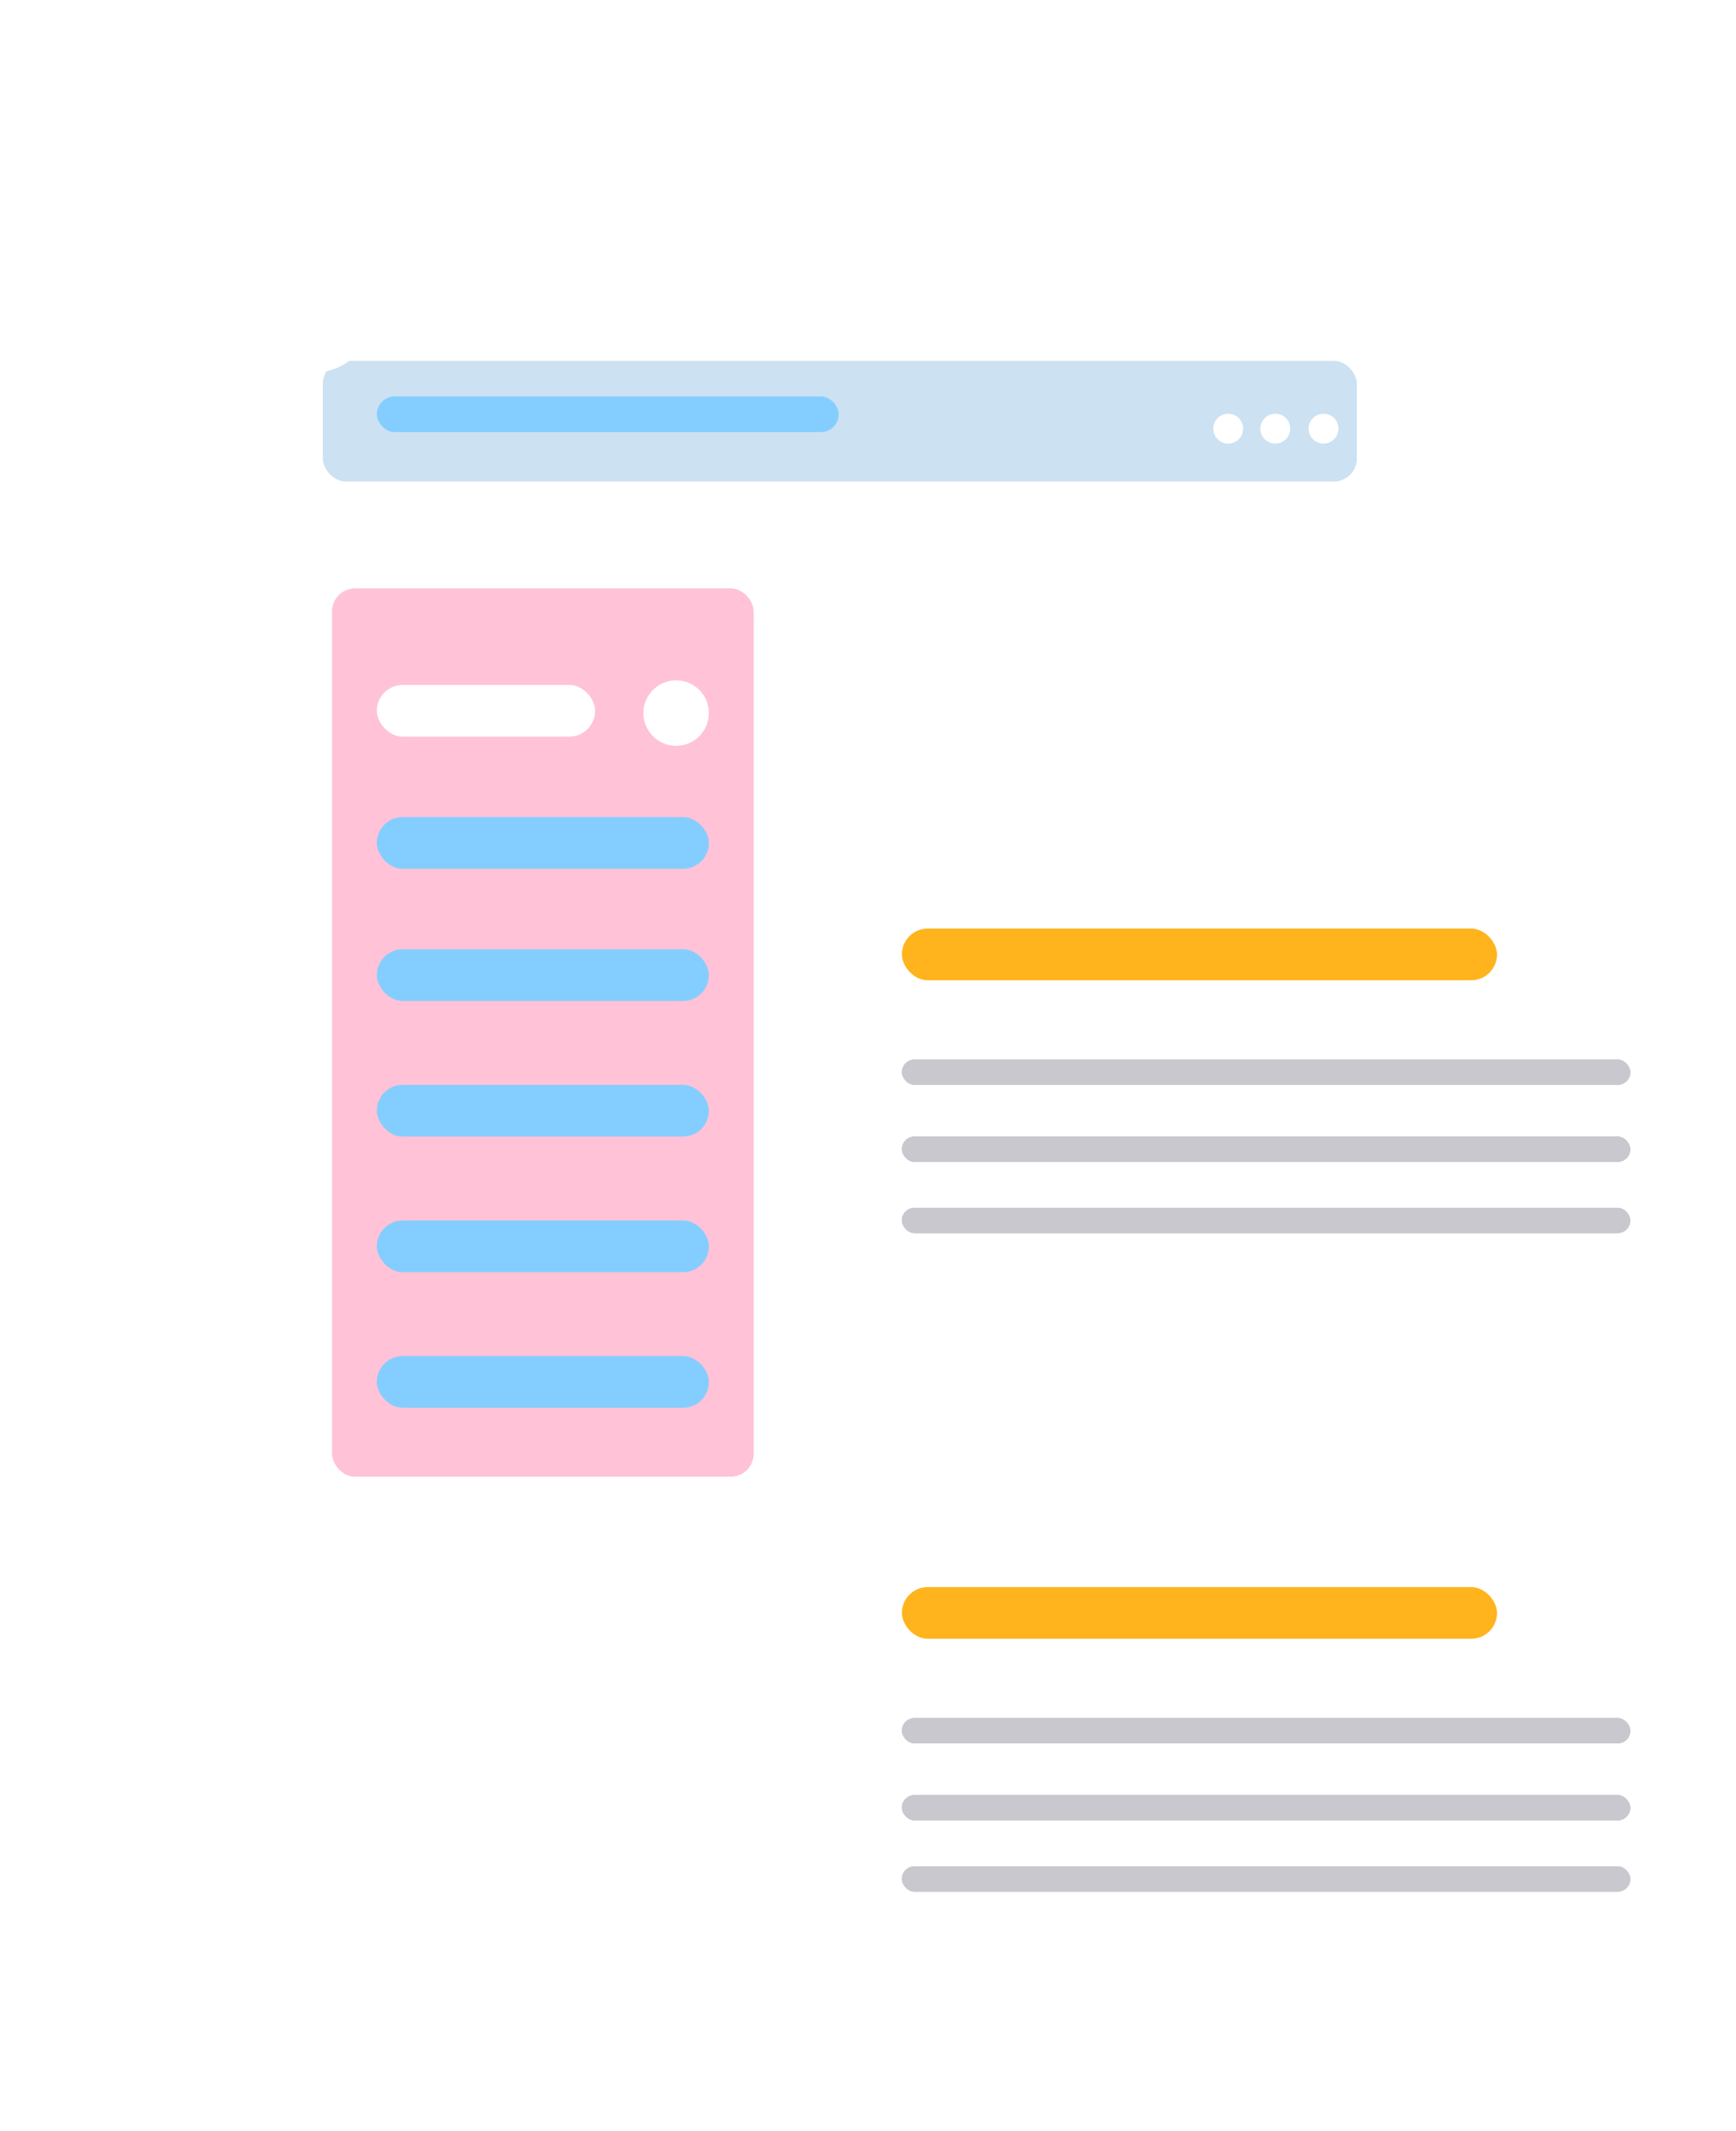 <svg width="1511" height="1854" viewBox="0 0 1511 1854" fill="none" xmlns="http://www.w3.org/2000/svg">
<g filter="url(#filter0_d)">
<rect x="216" y="228" width="1087" height="1153" rx="40" fill="white"/>
</g>
<rect x="281" y="314" width="900" height="105" rx="20" fill="#CCE1F2"/>
<g filter="url(#filter1_d)">
<rect x="730" y="726" width="777" height="437" rx="20" fill="white"/>
</g>
<g filter="url(#filter2_d)">
<rect x="40" y="40" width="274" height="274" rx="50" fill="white"/>
</g>
<g filter="url(#filter3_d)">
<rect x="730" y="1299" width="777" height="437" rx="20" fill="white"/>
</g>
<rect x="289" y="512" width="367" height="773" rx="20" fill="#FFC2D7"/>
<rect x="328" y="711" width="289" height="45" rx="22.5" fill="#84CEFF"/>
<rect x="328" y="345" width="402" height="31" rx="15.5" fill="#84CEFF"/>
<rect x="785" y="808" width="518" height="45" rx="22.5" fill="#FFB41D"/>
<rect x="785" y="1381" width="518" height="45" rx="22.5" fill="#FFB41D"/>
<rect x="785" y="1051" width="634" height="22" rx="11" fill="#C9C8CE"/>
<rect x="785" y="1051" width="634" height="22" rx="11" fill="#C9C8CE"/>
<rect x="785" y="1051" width="634" height="22" rx="11" fill="#C9C8CE"/>
<rect x="785" y="1624" width="634" height="22" rx="11" fill="#C9C8CE"/>
<rect x="785" y="1624" width="634" height="22" rx="11" fill="#C9C8CE"/>
<rect x="785" y="1624" width="634" height="22" rx="11" fill="#C9C8CE"/>
<rect x="785" y="989" width="634" height="22" rx="11" fill="#C9C8CE"/>
<rect x="785" y="989" width="634" height="22" rx="11" fill="#C9C8CE"/>
<rect x="785" y="989" width="634" height="22" rx="11" fill="#C9C8CE"/>
<rect x="785" y="1562" width="634" height="22" rx="11" fill="#C9C8CE"/>
<rect x="785" y="1562" width="634" height="22" rx="11" fill="#C9C8CE"/>
<rect x="785" y="1562" width="634" height="22" rx="11" fill="#C9C8CE"/>
<rect x="785" y="922" width="634" height="22" rx="11" fill="#C9C8CE"/>
<rect x="785" y="922" width="634" height="22" rx="11" fill="#C9C8CE"/>
<rect x="785" y="922" width="634" height="22" rx="11" fill="#C9C8CE"/>
<rect x="785" y="1495" width="634" height="22" rx="11" fill="#C9C8CE"/>
<rect x="785" y="1495" width="634" height="22" rx="11" fill="#C9C8CE"/>
<rect x="785" y="1495" width="634" height="22" rx="11" fill="#C9C8CE"/>
<rect x="328" y="596" width="190" height="45" rx="22.5" fill="white"/>
<rect x="328" y="826" width="289" height="45" rx="22.5" fill="#84CEFF"/>
<rect x="328" y="944" width="289" height="45" rx="22.5" fill="#84CEFF"/>
<rect x="328" y="1062" width="289" height="45" rx="22.5" fill="#84CEFF"/>
<rect x="328" y="1180" width="289" height="45" rx="22.5" fill="#84CEFF"/>
<circle cx="588.5" cy="620.5" r="28.5" fill="white"/>
<circle cx="1069" cy="373" r="13" fill="white"/>
<circle cx="1110" cy="373" r="13" fill="white"/>
<circle cx="1152" cy="373" r="13" fill="white"/>
<g filter="url(#filter4_d)">
<rect x="472" y="1520" width="274" height="274" rx="50" fill="white"/>
</g>
<defs>
<filter id="filter0_d" x="166" y="182" width="1187" height="1253" filterUnits="userSpaceOnUse" color-interpolation-filters="sRGB">
<feFlood flood-opacity="0" result="BackgroundImageFix"/>
<feColorMatrix in="SourceAlpha" type="matrix" values="0 0 0 0 0 0 0 0 0 0 0 0 0 0 0 0 0 0 127 0"/>
<feOffset dy="4"/>
<feGaussianBlur stdDeviation="25"/>
<feColorMatrix type="matrix" values="0 0 0 0 0 0 0 0 0 0 0 0 0 0 0 0 0 0 0.25 0"/>
<feBlend mode="normal" in2="BackgroundImageFix" result="effect1_dropShadow"/>
<feBlend mode="normal" in="SourceGraphic" in2="effect1_dropShadow" result="shape"/>
</filter>
<filter id="filter1_d" x="726" y="726" width="785" height="445" filterUnits="userSpaceOnUse" color-interpolation-filters="sRGB">
<feFlood flood-opacity="0" result="BackgroundImageFix"/>
<feColorMatrix in="SourceAlpha" type="matrix" values="0 0 0 0 0 0 0 0 0 0 0 0 0 0 0 0 0 0 127 0"/>
<feOffset dy="4"/>
<feGaussianBlur stdDeviation="2"/>
<feColorMatrix type="matrix" values="0 0 0 0 0 0 0 0 0 0 0 0 0 0 0 0 0 0 0.25 0"/>
<feBlend mode="normal" in2="BackgroundImageFix" result="effect1_dropShadow"/>
<feBlend mode="normal" in="SourceGraphic" in2="effect1_dropShadow" result="shape"/>
</filter>
<filter id="filter2_d" x="0" y="0" width="374" height="374" filterUnits="userSpaceOnUse" color-interpolation-filters="sRGB">
<feFlood flood-opacity="0" result="BackgroundImageFix"/>
<feColorMatrix in="SourceAlpha" type="matrix" values="0 0 0 0 0 0 0 0 0 0 0 0 0 0 0 0 0 0 127 0"/>
<feOffset dx="10" dy="10"/>
<feGaussianBlur stdDeviation="25"/>
<feColorMatrix type="matrix" values="0 0 0 0 0 0 0 0 0 0 0 0 0 0 0 0 0 0 0.25 0"/>
<feBlend mode="normal" in2="BackgroundImageFix" result="effect1_dropShadow"/>
<feBlend mode="normal" in="SourceGraphic" in2="effect1_dropShadow" result="shape"/>
</filter>
<filter id="filter3_d" x="726" y="1299" width="785" height="445" filterUnits="userSpaceOnUse" color-interpolation-filters="sRGB">
<feFlood flood-opacity="0" result="BackgroundImageFix"/>
<feColorMatrix in="SourceAlpha" type="matrix" values="0 0 0 0 0 0 0 0 0 0 0 0 0 0 0 0 0 0 127 0"/>
<feOffset dy="4"/>
<feGaussianBlur stdDeviation="2"/>
<feColorMatrix type="matrix" values="0 0 0 0 0 0 0 0 0 0 0 0 0 0 0 0 0 0 0.25 0"/>
<feBlend mode="normal" in2="BackgroundImageFix" result="effect1_dropShadow"/>
<feBlend mode="normal" in="SourceGraphic" in2="effect1_dropShadow" result="shape"/>
</filter>
<filter id="filter4_d" x="432" y="1480" width="374" height="374" filterUnits="userSpaceOnUse" color-interpolation-filters="sRGB">
<feFlood flood-opacity="0" result="BackgroundImageFix"/>
<feColorMatrix in="SourceAlpha" type="matrix" values="0 0 0 0 0 0 0 0 0 0 0 0 0 0 0 0 0 0 127 0"/>
<feOffset dx="10" dy="10"/>
<feGaussianBlur stdDeviation="25"/>
<feColorMatrix type="matrix" values="0 0 0 0 0 0 0 0 0 0 0 0 0 0 0 0 0 0 0.25 0"/>
<feBlend mode="normal" in2="BackgroundImageFix" result="effect1_dropShadow"/>
<feBlend mode="normal" in="SourceGraphic" in2="effect1_dropShadow" result="shape"/>
</filter>
</defs>
</svg>

